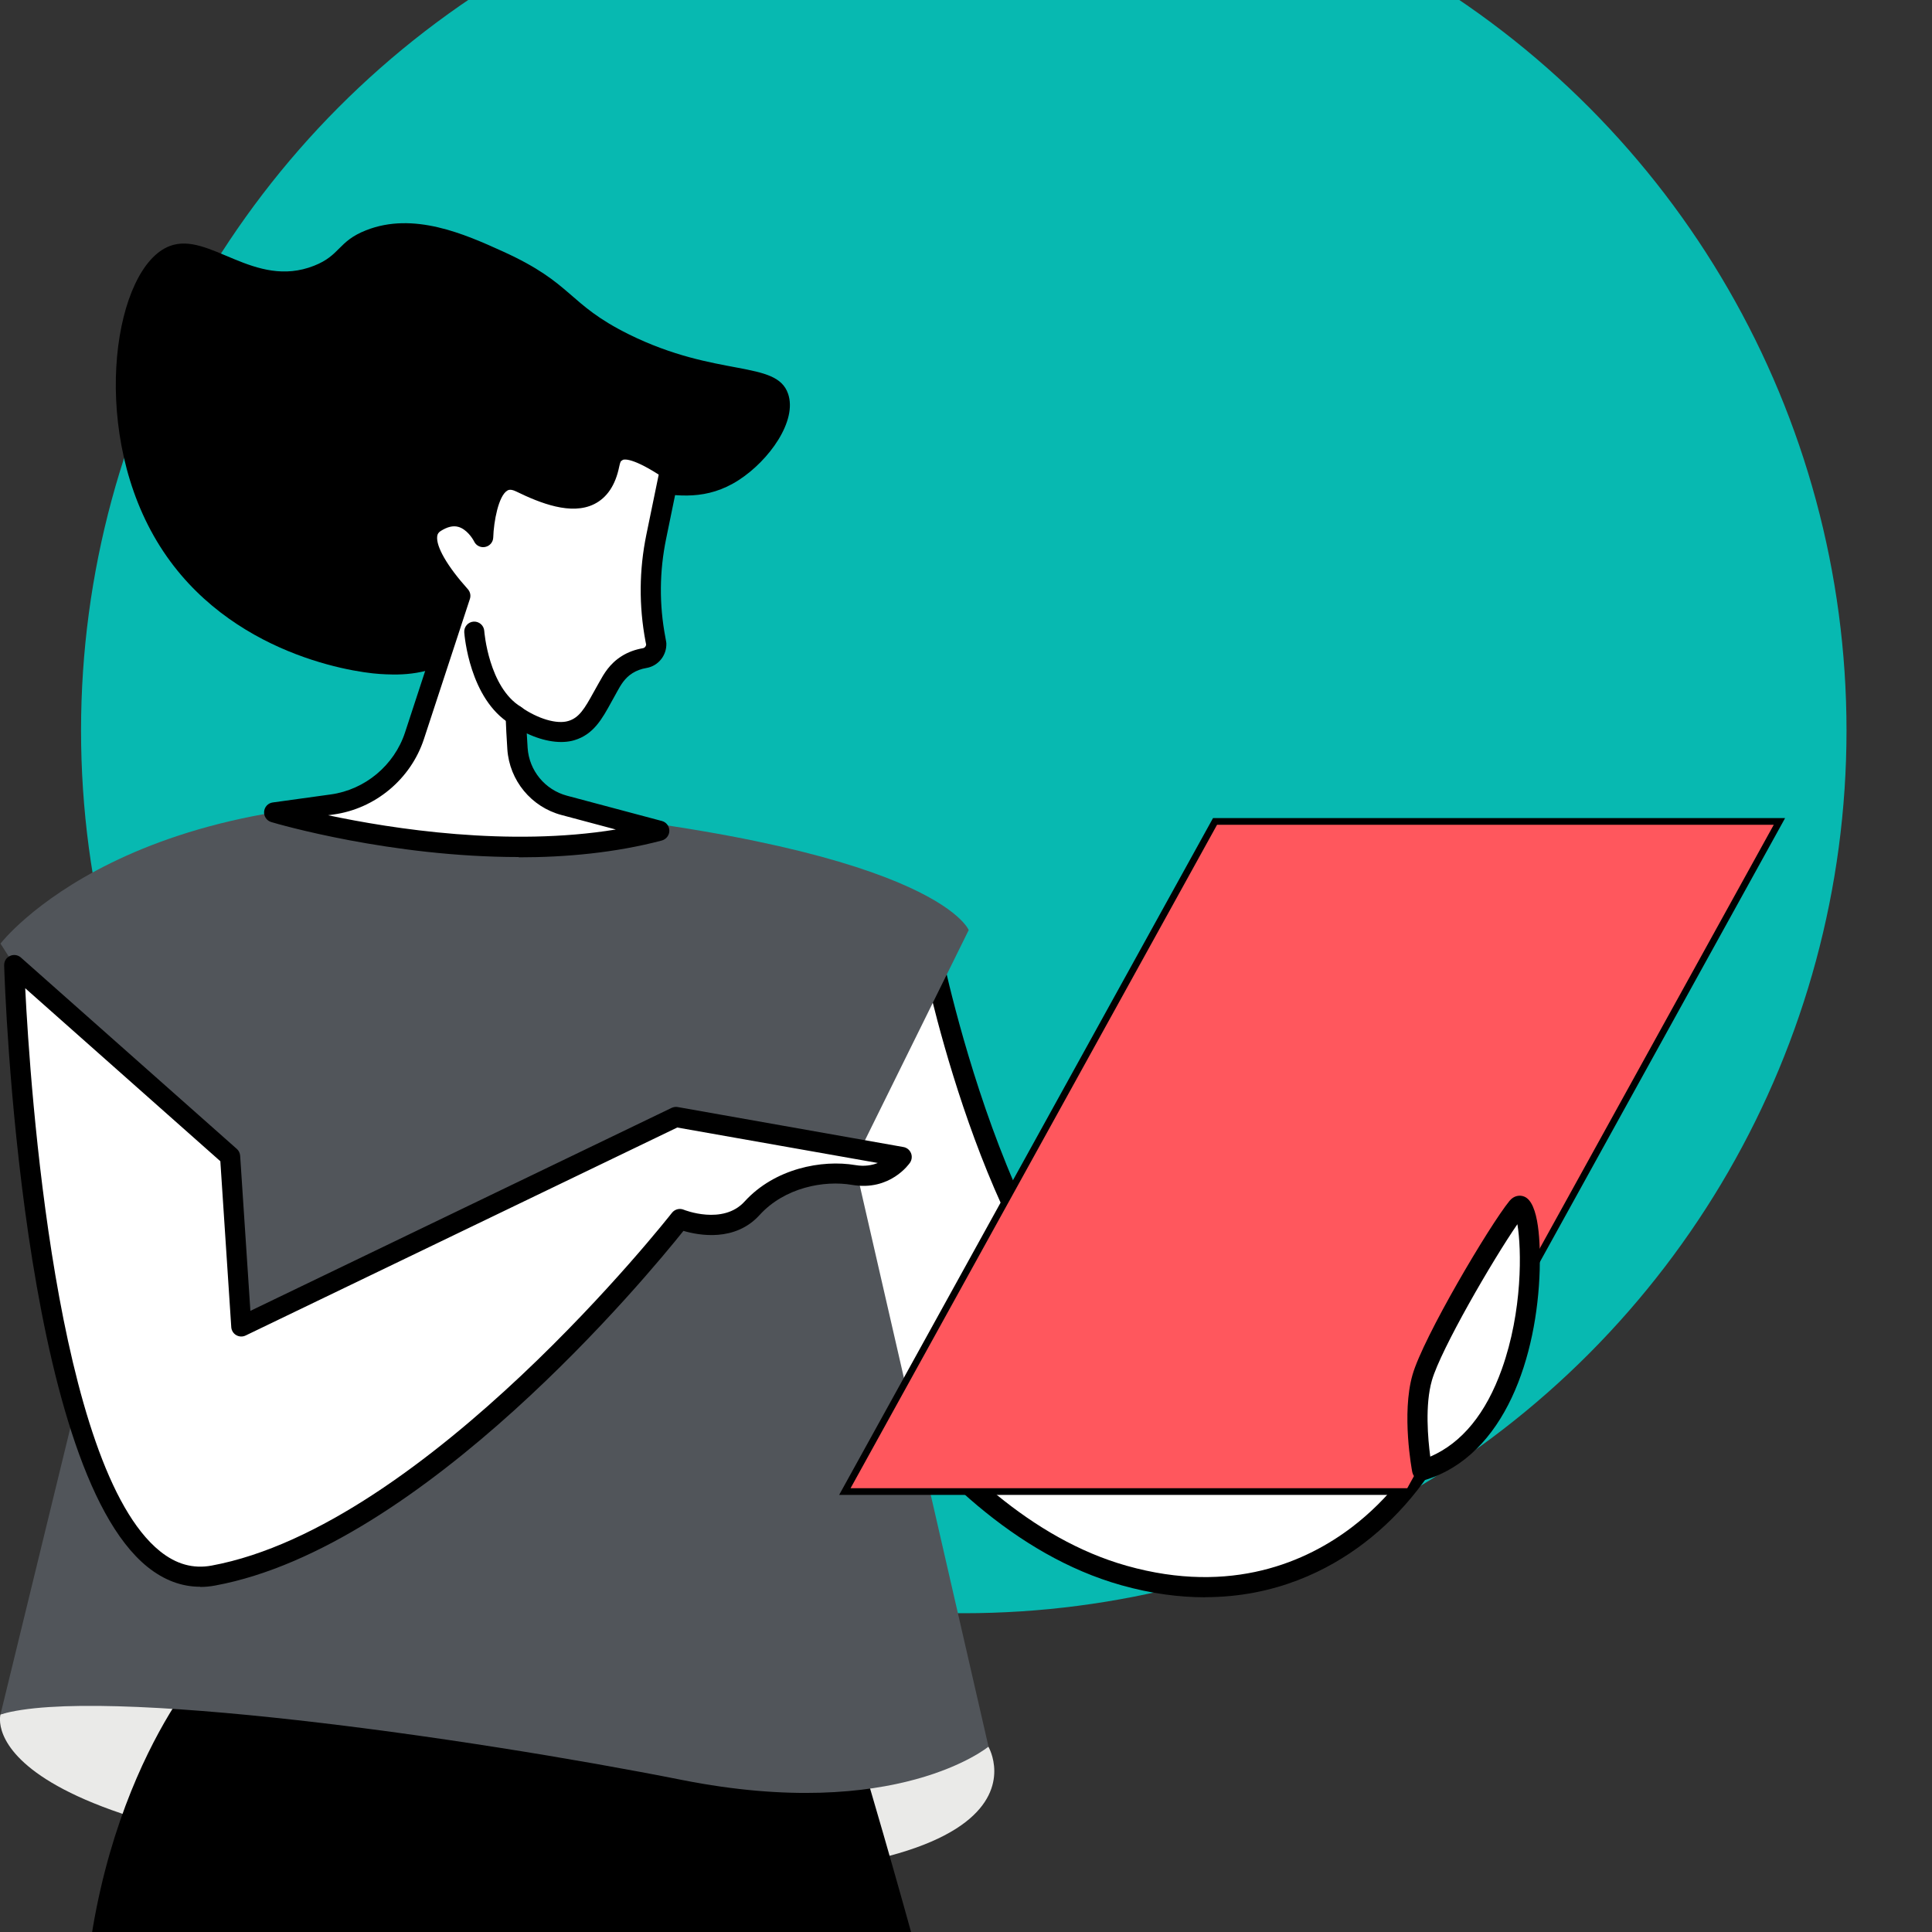 <?xml version="1.0" encoding="UTF-8"?><svg id="Layer_1" xmlns="http://www.w3.org/2000/svg" viewBox="0 0 200 200"><rect x="0" y="0" width="200" height="200" fill="#333333" stroke="none"/><defs><style>.cls-1{fill:#eaeae8;}.cls-2{fill:#ff575d;}.cls-3{fill:#fff;}.cls-4{fill:#07b9b1;}.cls-5{fill:#51555a;}</style></defs><circle class="cls-4" cx="99.77" cy="75.62" r="91.38"/><path class="cls-1" d="m.05,177.48s-3.88,13.31,54.04,16.55c57.92,3.24,48.23-13.21,48.23-13.21l-60.81-17.72L.05,177.48Z"/><path d="m116.62,396.35s3.64-54.95-2.33-104.38c-5.97-49.43-28.19-120.02-28.19-120.02,0,0-23.9-1.08-41.3,1.25-17.4,2.34-24.29-.07-24.29-.07,0,0-12.99,14.87-11.93,42.83,1.06,27.96,31.37,145.9,30.22,173.58,0,0,10.19,5.12,23.4,2.58l-5.47-158.95s11.32,32.72,16.64,55.14c4.33,18.28,11.85,30.1,11.85,30.1,0,0-.32,42.48,9.43,77.74,0,0,11.52,3.6,21.98.2Z"/><path class="cls-3" d="m81.08,126.78s13.41,30.16,35.27,36.32c21.86,6.16,37.09-12.45,36.99-31.67l-7.43-2.46s-7.63,19.69-24.63,14.57c-17.01-5.12-24.9-45.18-24.9-45.18l-15.29,28.43Z"/><path d="m124.75,165.35c-2.66,0-5.55-.37-8.68-1.25-22.08-6.22-35.38-35.65-35.94-36.9-.13-.29-.12-.63.03-.92l15.29-28.43c.21-.39.64-.6,1.07-.54.43.07.78.4.87.83.08.39,7.97,39.5,24.18,44.39,15.88,4.78,23.07-13.18,23.36-13.95.2-.52.77-.79,1.3-.61l7.43,2.46c.42.14.71.54.71.98.06,11.25-4.99,22.11-13.18,28.34-3.66,2.79-9.16,5.59-16.45,5.59Zm-42.5-38.54c1.79,3.78,14.71,29.74,34.39,35.28,10.89,3.07,18.68-.48,23.3-3.99,7.5-5.71,12.19-15.59,12.36-25.93l-5.81-1.93c-1.59,3.4-7.92,15.17-19.72,15.17-1.8,0-3.73-.27-5.79-.89-14.93-4.5-22.86-33.89-25.02-43.2l-13.71,25.49Z"/><path class="cls-5" d="m.05,97.68s13.44-17.54,51.42-14.27c45.35,3.91,48.81,12.87,48.81,12.87l-11.84,23.99,13.89,60.54s-9.49,7.86-31.73,3.45c-22.23-4.41-60.44-9.83-70.55-6.78l14.08-57.77L.05,97.68Z"/><polygon class="cls-2" points="145.89 154.4 87.47 154.4 125.79 85.02 184.21 85.02 145.89 154.4"/><path d="m146.09,154.75h-59.22l.28-.51,38.42-69.55h59.22l-.28.51-38.42,69.55Zm-58.04-.69h57.63l37.94-68.68h-57.63l-37.94,68.68Z"/><path class="cls-3" d="m147.23,152.21s-1.1-5.75,0-9.59c1.1-3.84,7.9-15.25,9.85-17.64,1.95-2.39,3.6,23.12-9.85,27.23Z"/><path d="m147.23,153.25c-.19,0-.37-.05-.54-.15-.25-.15-.43-.41-.49-.7-.05-.24-1.13-6.04.02-10.07,1.11-3.89,7.97-15.47,10.04-18.01.47-.58,1.09-.62,1.5-.46,1.6.59,1.7,5.01,1.63,7.6-.26,8.84-3.52,19.2-11.87,21.75-.1.03-.2.05-.31.05Zm9.85-26.52c-2.55,3.69-7.93,12.96-8.85,16.17-.73,2.54-.41,6.06-.17,7.89,3.28-1.42,5.77-4.47,7.41-9.06,2.15-6.02,2.05-12.4,1.61-15Z"/><path class="cls-3" d="m24.97,137.31l44.99-21.68,23.37,4.14s-1.64,2.43-4.96,1.87-7.74.38-10.52,3.44c-2.78,3.06-7.47,1.11-7.47,1.11,0,0-25.44,32.69-48.29,36.91C3.51,166.52,1.47,99.9,1.47,99.9l22.34,19.82,1.16,17.6Z"/><path d="m20.72,164.26c-1.93,0-3.76-.69-5.46-2.06C2.16,151.64.49,102.03.43,99.93c-.01-.42.22-.8.6-.97.38-.18.82-.11,1.13.16l22.35,19.81c.21.18.33.44.35.71l1.06,16.06,43.6-21.01c.2-.09.42-.13.63-.09l23.37,4.14c.35.06.64.29.78.62.14.32.1.7-.09.99-.08.12-2.06,2.98-6,2.31-2.91-.5-6.99.27-9.58,3.12-2.54,2.8-6.28,2.11-7.88,1.64-3.65,4.57-26.91,32.73-48.46,36.71-.53.1-1.05.15-1.56.15ZM2.61,102.3c.51,10.24,3.17,49.59,13.95,58.28,1.68,1.35,3.43,1.84,5.34,1.49,22.2-4.1,47.41-36.2,47.66-36.52.29-.37.79-.5,1.22-.32.04.02,4.06,1.62,6.3-.85,3.11-3.42,8-4.36,11.47-3.77.94.16,1.72.02,2.32-.22l-20.76-3.67-44.68,21.53c-.31.15-.68.14-.98-.04-.3-.17-.49-.49-.51-.83l-1.13-17.17L2.61,102.3Z"/><path d="m46.99,68.21c-2.97,1.86-6.15,1.65-7.68,1.56-3.21-.21-16.64-2.36-23.4-14.31-6.62-11.69-4.04-27.83,1.66-29.99,4.09-1.55,8.74,4.49,14.94,2.04,2.74-1.08,2.46-2.52,5.38-3.67,4.91-1.94,10.17.37,14.19,2.2,7.33,3.33,6.62,5.4,13.02,8.57,9.12,4.51,15.27,2.63,16.48,6.15.97,2.8-1.94,6.89-5.11,8.94-6.56,4.24-12.24-1.78-17.46,2.31-3.25,2.54-3.8,6.88-9.3,13.73-.44.55-1.28,1.58-2.7,2.46Z"/><path class="cls-3" d="m53.56,77.49c-.07-1.05-.14-2.22-.18-3.43,1.98,1.37,4.23,2.01,5.74,1.56,1.86-.55,2.56-2.28,3.69-4.29.48-.84.96-1.83,2.1-2.54.6-.38,1.23-.58,1.82-.67.72-.12,1.22-.77,1.19-1.5l-.08-.45c-.67-3.51-.64-7.12.09-10.63l1.42-6.92c-3.44-2.31-4.87-2.36-5.51-1.87-.24.18-.55.26-.77,1.33-1.05,5.14-5.54,3.61-9.2,1.83-3.65-1.78-3.85,5.66-3.85,5.66,0,0-1.72-3.61-4.97-1.51-2.33,1.51.7,5.47,2.6,7.59l-4.75,14.48c-1.25,3.81-4.56,6.58-8.54,7.13l-6,.83s22.08,6.56,39.85,1.87l-9.83-2.62c-2.7-.72-4.65-3.08-4.84-5.87Z"/><path d="m53.7,88.72c-13.23,0-24.95-3.42-25.62-3.62-.47-.14-.78-.59-.74-1.08.04-.49.41-.89.9-.95l6-.83c3.55-.49,6.57-3.01,7.69-6.42l4.56-13.92c-2.4-2.78-3.5-5.02-3.28-6.69.11-.84.56-1.54,1.29-2.01,1.2-.78,2.39-1.01,3.53-.69.47.13.88.34,1.23.59.29-1.54.9-3.34,2.18-4.11.59-.36,1.58-.65,2.9,0,1.93.94,4.67,2.1,6.24,1.32.73-.36,1.22-1.15,1.48-2.43.23-1.12.61-1.58,1.11-1.92,1.35-1.01,3.42-.45,6.77,1.81.35.24.52.66.44,1.07l-1.42,6.92c-.7,3.39-.73,6.82-.08,10.22l.08.45s.01.1.02.15c.05,1.26-.83,2.36-2.06,2.57-.54.09-1.02.27-1.44.53-.81.51-1.2,1.2-1.61,1.94l-.13.24c-.16.28-.31.55-.45.81-.95,1.73-1.84,3.37-3.85,3.96-1.35.4-3.13.13-4.91-.71.03.49.06,1,.09,1.51.16,2.35,1.8,4.33,4.07,4.94l9.83,2.62c.46.12.77.54.77,1.01,0,.47-.32.88-.78,1.01-4.82,1.27-9.91,1.74-14.8,1.74Zm-19.76-4.33c6.7,1.42,18.73,3.29,29.81,1.48l-5.62-1.5c-3.13-.83-5.39-3.57-5.61-6.8h0c-.08-1.2-.14-2.36-.18-3.46-.01-.39.2-.76.54-.95.34-.19.77-.17,1.09.06,1.73,1.2,3.68,1.77,4.85,1.42,1.13-.33,1.7-1.29,2.62-2.96.15-.27.3-.55.47-.84l.13-.23c.47-.85,1.06-1.9,2.32-2.69.65-.41,1.39-.68,2.2-.82.18-.03.31-.19.33-.37l-.07-.35c-.69-3.67-.66-7.38.09-11.03l1.28-6.22c-3.02-1.93-3.72-1.53-3.72-1.52-.04.03-.09.06-.13.09-.02.01-.04.03-.06.04,0,0-.09.12-.18.57-.39,1.92-1.27,3.22-2.6,3.88-2.37,1.17-5.56-.09-8.08-1.32-.58-.28-.82-.14-.91-.08-.91.55-1.4,3.21-1.45,4.84-.01.48-.35.89-.83.99-.47.1-.95-.14-1.15-.57-.17-.34-.79-1.28-1.64-1.51-.54-.15-1.14,0-1.82.43-.22.14-.33.3-.36.54-.14,1.06,1.04,3.11,3.17,5.48.25.28.33.67.21,1.02l-4.75,14.48c-1.36,4.16-5.05,7.24-9.39,7.83l-.58.08Z"/><path d="m53.39,75.1c-.19,0-.37-.05-.54-.15-4.25-2.59-4.77-9.21-4.79-9.49-.04-.57.39-1.07.96-1.11.57-.04,1.07.39,1.11.96,0,.06.46,5.83,3.79,7.86.49.3.65.94.35,1.43-.2.32-.54.5-.89.5Z"/></svg>